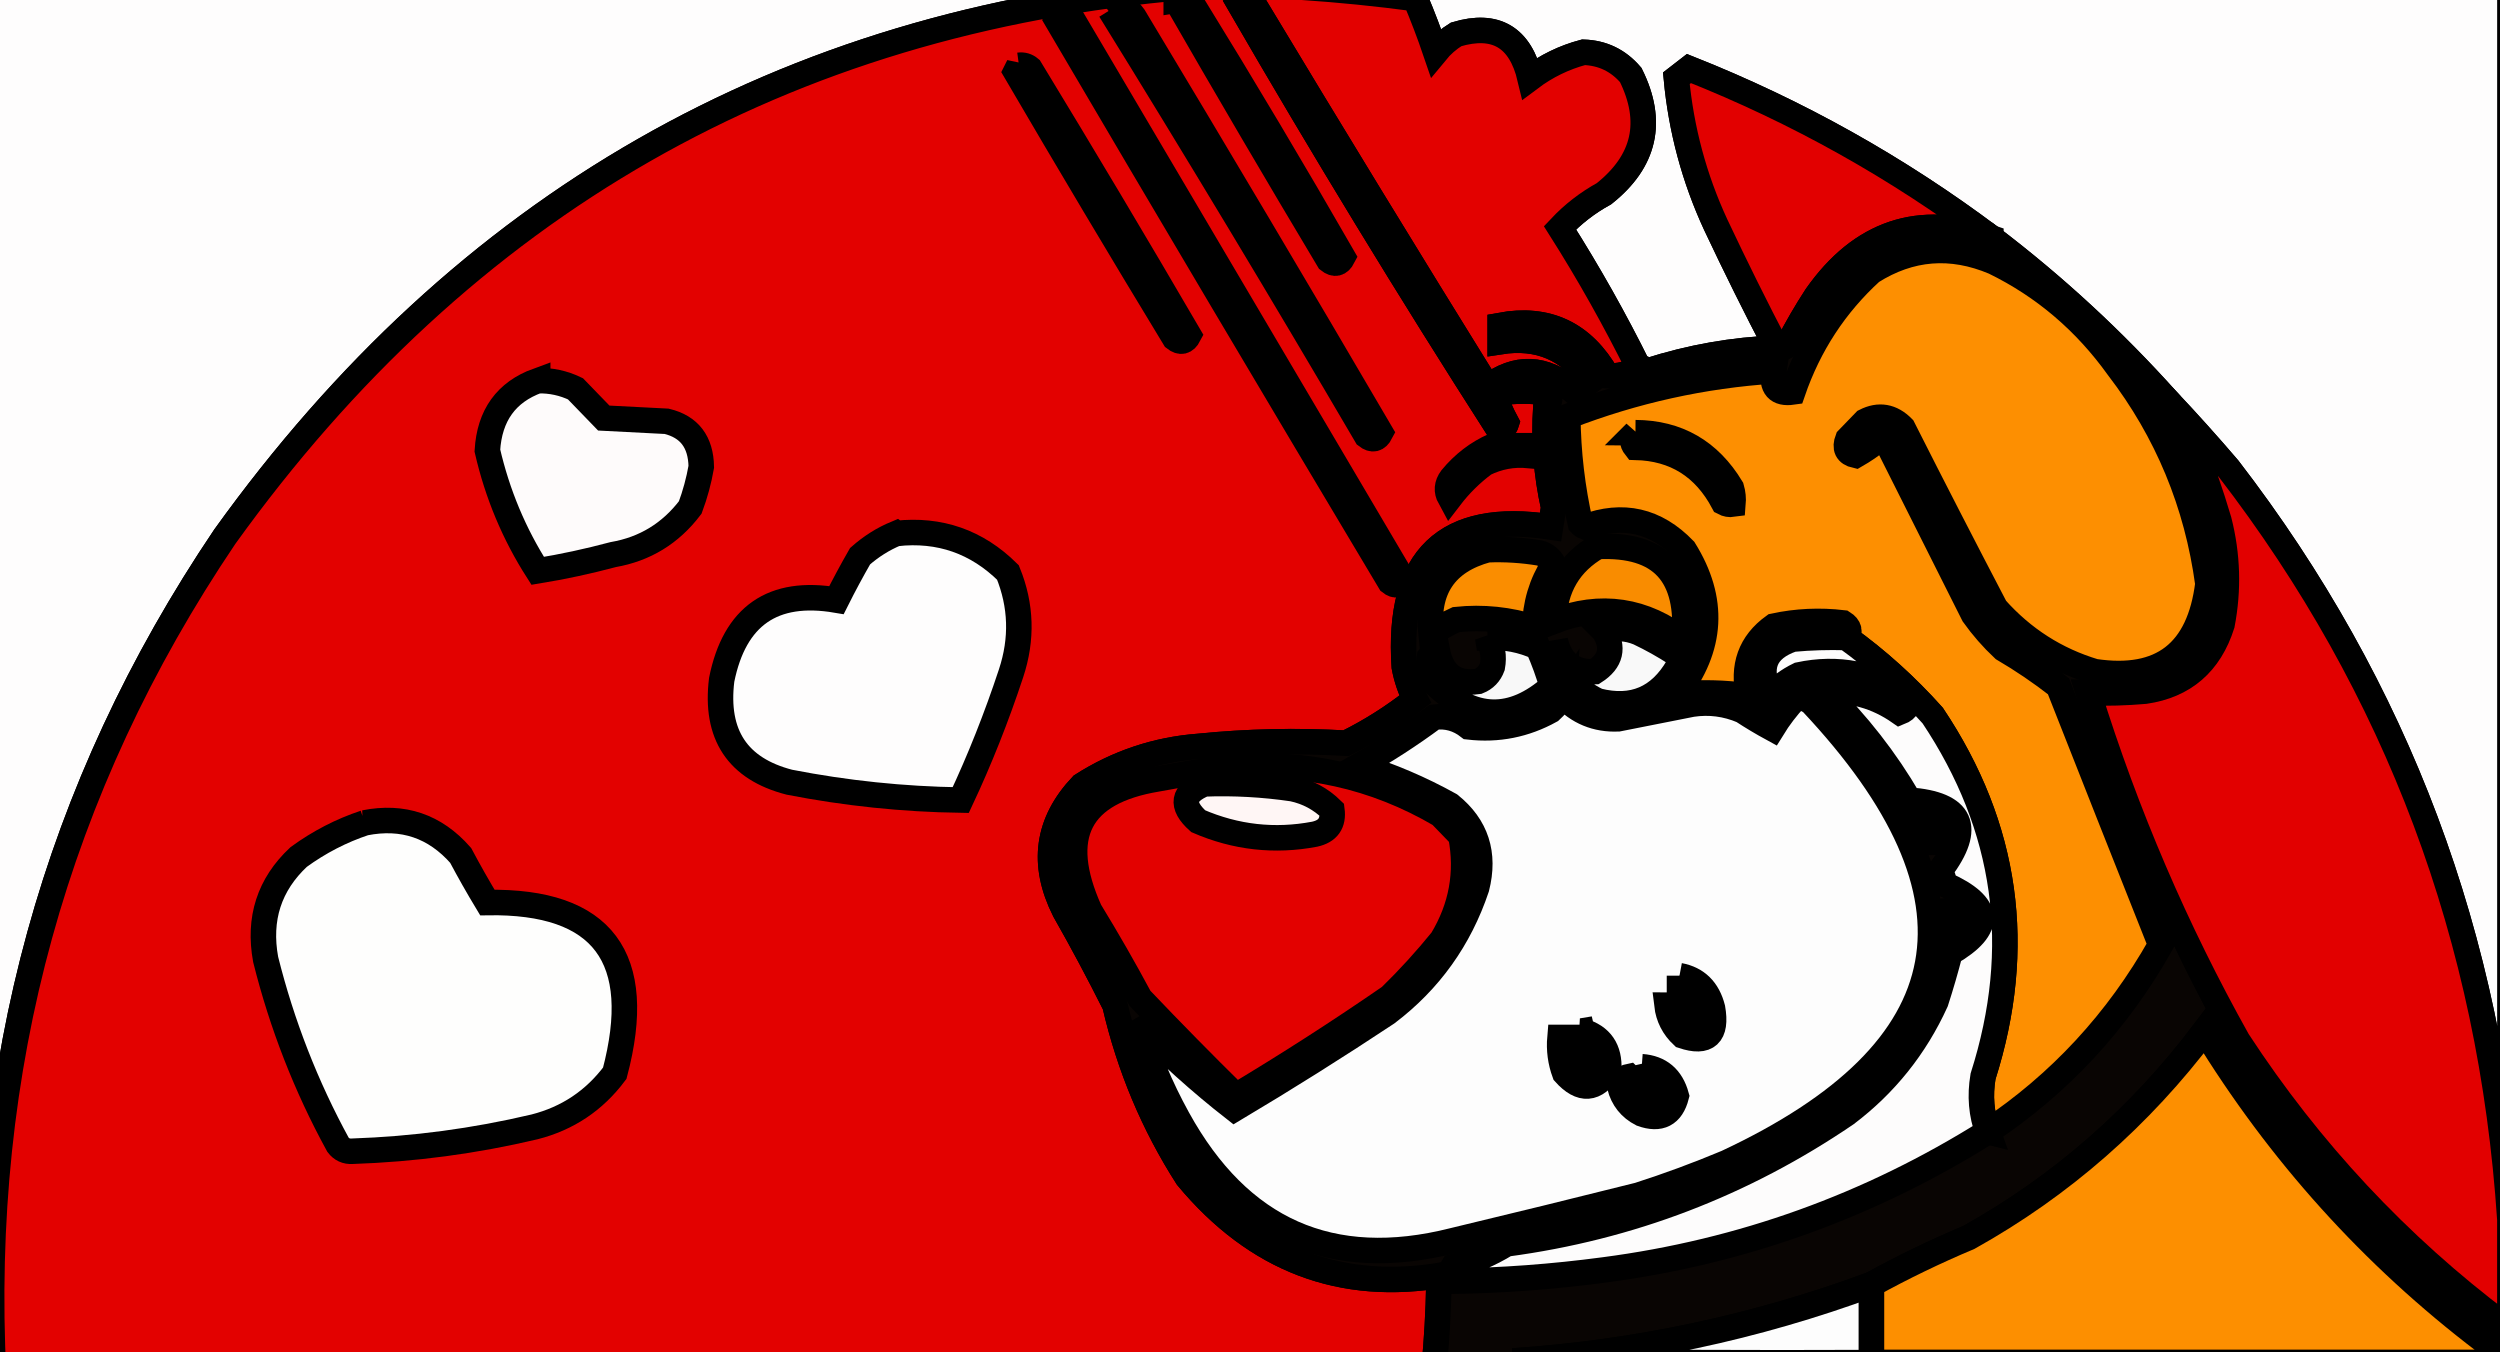 <svg width="98" height="53" xmlns="http://www.w3.org/2000/svg">

 <rect width="100%" height="100%" fill="#808080" stroke="none"/>

 <g>
  <title>background</title>
  <rect fill="none" id="canvas_background" height="55" width="100" y="-1" x="-1"/>
 </g>
 <g>
  <title>Layer 1</title>
  <g stroke="null" id="svg_72">
   <g stroke="null" id="svg_1">
    <path stroke="null" id="svg_2" opacity="0.999" d="m-0.5,-0.5c15.659,0 31.318,0 46.978,0c-15.752,1.33 -28.308,8.51 -37.668,21.54c-6.653,9.865 -9.674,20.826 -9.063,32.883c-0.082,0 -0.164,0 -0.247,0c0,-18.141 0,-36.282 0,-54.423z" fill="#fefdfd"/>
   </g>
   <g stroke="null" id="svg_3">
    <path stroke="null" id="svg_4" d="m51.04,-0.5c15.783,0 31.565,0 47.348,0c0,16.102 0,32.203 0,48.305c-0.728,-11.017 -4.406,-20.831 -11.035,-29.442c-0.785,-0.917 -1.586,-1.809 -2.404,-2.677c-2.115,-2.357 -4.417,-4.481 -6.905,-6.373c-3.642,-2.733 -7.588,-4.942 -11.837,-6.628c-0.164,0.127 -0.329,0.255 -0.493,0.382c0.187,2.005 0.701,3.917 1.541,5.735c0.778,1.651 1.579,3.266 2.404,4.843c-1.706,0.06 -3.391,0.358 -5.055,0.892c-0.113,-0.08 -0.236,-0.122 -0.37,-0.127c-0.931,-1.882 -1.959,-3.709 -3.083,-5.48c0.505,-0.538 1.08,-0.984 1.726,-1.338c1.605,-1.275 1.954,-2.826 1.048,-4.652c-0.489,-0.571 -1.106,-0.869 -1.85,-0.892c-0.762,0.203 -1.461,0.543 -2.096,1.02c-0.382,-1.61 -1.348,-2.184 -2.898,-1.721c-0.303,0.186 -0.571,0.419 -0.801,0.701c-0.244,-0.713 -0.511,-1.414 -0.801,-2.103c-1.494,-0.2 -2.973,-0.349 -4.439,-0.446z" fill="#fefdfd"/>
   </g>
   <g stroke="null" id="svg_5">
    <path stroke="null" id="svg_6" d="m46.478,-0.5c1.521,0 3.041,0 4.562,0c1.465,0.097 2.945,0.246 4.439,0.446c0.291,0.689 0.558,1.39 0.801,2.103c0.231,-0.282 0.498,-0.515 0.801,-0.701c1.55,-0.463 2.516,0.11 2.898,1.721c0.635,-0.477 1.334,-0.817 2.096,-1.02c0.744,0.024 1.361,0.321 1.85,0.892c0.906,1.827 0.557,3.377 -1.048,4.652c-0.646,0.355 -1.222,0.801 -1.726,1.338c1.124,1.772 2.151,3.599 3.083,5.48c-0.37,0.248 -0.781,0.354 -1.233,0.319c-0.949,-1.659 -2.347,-2.317 -4.192,-1.976c0,0.212 0,0.425 0,0.637c1.499,-0.235 2.691,0.275 3.576,1.529c-0.221,0.176 -0.467,0.303 -0.74,0.382c-1.099,-0.935 -2.209,-0.978 -3.329,-0.127c-3.09,-4.983 -6.152,-9.997 -9.186,-15.039c-0.184,-0.159 -0.369,-0.159 -0.555,0c3.264,5.642 6.655,11.207 10.172,16.696c0.158,-0.014 0.261,-0.099 0.308,-0.255c-0.203,-0.375 -0.367,-0.758 -0.493,-1.147c0.614,-0.106 1.231,-0.127 1.85,-0.064c0.372,0.108 0.434,0.299 0.185,0.574c-0.087,1.331 0.016,2.648 0.308,3.951c-0.042,0.256 -0.083,0.511 -0.123,0.765c-4.106,-0.62 -6.017,1.206 -5.733,5.48c0.083,0.447 0.227,0.872 0.432,1.275c-0.842,0.669 -1.746,1.243 -2.713,1.721c-1.932,-0.11 -3.864,-0.067 -5.795,0.127c-1.645,0.128 -3.166,0.638 -4.562,1.529c-1.37,1.448 -1.596,3.084 -0.678,4.907c0.689,1.212 1.346,2.444 1.973,3.696c0.565,2.434 1.51,4.686 2.836,6.755c2.696,3.243 6.046,4.518 10.049,3.824c-0.007,0.158 -0.069,0.285 -0.185,0.382c-0.022,1.093 -0.084,2.177 -0.185,3.25c0.067,0.091 0.149,0.155 0.247,0.191c0,0.042 0,0.085 0,0.127c-18.906,0 -37.812,0 -56.718,0c-0.612,-12.057 2.409,-23.018 9.063,-32.883c9.361,-13.029 21.917,-20.209 37.668,-21.54z" fill="#e30100"/>
   </g>
   <g stroke="null" id="svg_7">
    <path stroke="null" id="svg_8" d="m58.315,15.177c0.041,0.127 0.123,0.212 0.247,0.255c0.126,0.389 0.291,0.772 0.493,1.147c-0.048,0.155 -0.15,0.241 -0.308,0.255c-3.518,-5.489 -6.908,-11.055 -10.172,-16.696c0.186,-0.159 0.371,-0.159 0.555,0c3.034,5.043 6.096,10.056 9.186,15.039z" fill="#fee8e8"/>
   </g>
   <g stroke="null" id="svg_9">
    <path stroke="null" id="svg_10" d="m46.108,0.01c0.22,-0.036 0.426,0.006 0.617,0.127c2.022,3.28 3.995,6.594 5.918,9.941c-0.138,0.267 -0.323,0.31 -0.555,0.127c-2.032,-3.397 -4.025,-6.796 -5.98,-10.196z" fill="#fee7e6"/>
   </g>
   <g stroke="null" id="svg_11">
    <path stroke="null" id="svg_12" d="m43.518,0.392c0.364,-0.194 0.672,-0.109 0.925,0.255c3.257,5.417 6.484,10.855 9.679,16.314c-0.138,0.267 -0.323,0.31 -0.555,0.127c-3.296,-5.629 -6.645,-11.194 -10.049,-16.696z" fill="#fee8e7"/>
   </g>
   <g stroke="null" id="svg_13">
    <path stroke="null" id="svg_14" d="m41.546,0.52c0.163,-0.022 0.307,0.021 0.432,0.127c4.336,7.35 8.672,14.7 13.008,22.049c-0.119,0.254 -0.283,0.296 -0.493,0.127c-4.397,-7.354 -8.754,-14.703 -13.07,-22.049c0.045,-0.087 0.086,-0.172 0.123,-0.255z" fill="#fee8e8"/>
   </g>
   <g stroke="null" id="svg_15">
    <path stroke="null" id="svg_16" d="m39.943,2.559c0.163,-0.022 0.307,0.021 0.432,0.127c2.106,3.462 4.182,6.946 6.227,10.451c-0.138,0.267 -0.323,0.31 -0.555,0.127c-2.113,-3.479 -4.188,-6.963 -6.227,-10.451c0.045,-0.087 0.086,-0.172 0.123,-0.255z" fill="#fee6e5"/>
   </g>
   <g stroke="null" id="svg_17">
    <path stroke="null" id="svg_18" d="m78.043,9.314c-2.81,-0.965 -5.091,-0.2 -6.843,2.294c-0.401,0.616 -0.771,1.253 -1.11,1.912c-0.125,0.107 -0.269,0.149 -0.432,0.127c-0.825,-1.577 -1.626,-3.192 -2.404,-4.843c-0.841,-1.818 -1.354,-3.73 -1.541,-5.735c0.164,-0.127 0.329,-0.255 0.493,-0.382c4.249,1.685 8.194,3.894 11.837,6.628z" fill="#e20000"/>
   </g>
   <g stroke="null" id="svg_19">
    <path stroke="null" id="svg_20" d="m78.043,9.314c2.488,1.892 4.79,4.016 6.905,6.373c-0.018,0.134 0.002,0.262 0.062,0.382c0.377,0.313 0.665,0.696 0.863,1.147c0.418,1.043 0.788,2.105 1.11,3.186c0.345,1.351 0.386,2.71 0.123,4.079c-0.482,1.518 -1.489,2.389 -3.021,2.613c-0.739,0.064 -1.479,0.085 -2.219,0.064c1.482,4.763 3.434,9.309 5.857,13.638c2.82,4.317 6.273,8.014 10.357,11.088c0.061,0.337 0.082,0.677 0.062,1.02c-0.281,-0.014 -0.528,-0.12 -0.74,-0.319c-4.403,-3.35 -8.061,-7.408 -10.974,-12.172c-2.542,3.372 -5.625,6.07 -9.248,8.093c-1.328,0.56 -2.602,1.176 -3.822,1.848c-4.546,1.675 -9.231,2.673 -14.056,2.995c4.685,0.064 9.371,0.085 14.056,0.064c0.041,0 0.082,0 0.123,0c8.261,0.085 16.522,0.17 24.784,0.255c-13.924,0.127 -27.857,0.17 -41.799,0.127c-0.097,-0.036 -0.18,-0.1 -0.247,-0.191c0.101,-1.073 0.163,-2.157 0.185,-3.25c0.116,-0.097 0.178,-0.225 0.185,-0.382c-4.003,0.694 -7.353,-0.58 -10.049,-3.824c-1.326,-2.069 -2.271,-4.321 -2.836,-6.755c-0.626,-1.252 -1.284,-2.485 -1.973,-3.696c-0.918,-1.823 -0.692,-3.459 0.678,-4.907c1.396,-0.892 2.917,-1.401 4.562,-1.529c1.931,-0.195 3.863,-0.237 5.795,-0.127c0.966,-0.478 1.871,-1.051 2.713,-1.721c-0.205,-0.402 -0.349,-0.827 -0.432,-1.275c-0.283,-4.274 1.628,-6.101 5.733,-5.48c0.04,-0.253 0.081,-0.508 0.123,-0.765c-0.292,-1.303 -0.395,-2.62 -0.308,-3.951c0.249,-0.274 0.188,-0.465 -0.185,-0.574c-0.619,-0.063 -1.235,-0.042 -1.85,0.064c-0.123,-0.042 -0.206,-0.127 -0.247,-0.255c1.12,-0.85 2.23,-0.808 3.329,0.127c0.273,-0.079 0.519,-0.207 0.74,-0.382c-0.884,-1.254 -2.076,-1.764 -3.576,-1.529c0,-0.212 0,-0.425 0,-0.637c1.846,-0.342 3.243,0.317 4.192,1.976c0.452,0.035 0.863,-0.071 1.233,-0.319c0.134,0.005 0.257,0.048 0.37,0.127c1.664,-0.534 3.349,-0.832 5.055,-0.892c0.163,0.022 0.307,-0.021 0.432,-0.127c0.339,-0.658 0.709,-1.296 1.11,-1.912c1.753,-2.495 4.034,-3.259 6.843,-2.294z" fill="#090503"/>
   </g>
   <g stroke="null" id="svg_21">
    <path stroke="null" id="svg_22" d="m77.919,44.364c-0.252,-0.685 -0.313,-1.408 -0.185,-2.167c1.609,-5.054 0.951,-9.77 -1.973,-14.147c-1.035,-1.157 -2.166,-2.177 -3.391,-3.059c0.174,-0.22 0.133,-0.412 -0.123,-0.574c-0.912,-0.108 -1.817,-0.066 -2.713,0.127c-0.919,0.663 -1.248,1.576 -0.986,2.74c-0.948,-0.136 -1.893,-0.157 -2.836,-0.064c1.422,-1.827 1.524,-3.717 0.308,-5.672c-1.109,-1.149 -2.404,-1.446 -3.884,-0.892c-0.072,-0.027 -0.134,-0.069 -0.185,-0.127c-0.315,-1.386 -0.479,-2.788 -0.493,-4.206c2.604,-1.007 5.296,-1.602 8.076,-1.784c-0.102,0.637 0.144,0.914 0.74,0.828c0.634,-1.845 1.661,-3.417 3.083,-4.716c1.523,-0.963 3.126,-1.09 4.809,-0.382c1.95,0.951 3.573,2.332 4.87,4.142c1.916,2.5 3.087,5.326 3.514,8.476c-0.335,2.683 -1.814,3.83 -4.439,3.441c-1.519,-0.456 -2.813,-1.284 -3.884,-2.485c-1.228,-2.348 -2.441,-4.706 -3.637,-7.074c-0.441,-0.448 -0.934,-0.533 -1.48,-0.255c-0.226,0.234 -0.452,0.467 -0.678,0.701c-0.133,0.349 -0.03,0.561 0.308,0.637c0.323,-0.185 0.632,-0.397 0.925,-0.637c0.155,0.033 0.279,0.118 0.37,0.255c1.11,2.209 2.219,4.418 3.329,6.628c0.345,0.484 0.735,0.93 1.171,1.338c0.751,0.441 1.47,0.93 2.158,1.466c1.325,3.369 2.661,6.746 4.007,10.133c-1.692,3.003 -3.953,5.445 -6.782,7.329z" fill="#fd8f01"/>
   </g>
   <g stroke="null" id="svg_23">
    <path stroke="null" id="svg_24" opacity="0.996" d="m21.078,14.922c0.516,-0.013 1.009,0.093 1.48,0.319c0.37,0.382 0.74,0.765 1.11,1.147c0.822,0.042 1.644,0.085 2.466,0.127c0.888,0.215 1.34,0.809 1.356,1.784c-0.096,0.546 -0.24,1.077 -0.432,1.593c-0.772,1.017 -1.779,1.633 -3.021,1.848c-0.988,0.264 -1.974,0.476 -2.959,0.637c-0.923,-1.442 -1.581,-3.014 -1.973,-4.716c0.082,-1.378 0.74,-2.291 1.973,-2.74z" fill="#fefcfc"/>
   </g>
   <g stroke="null" id="svg_25">
    <path stroke="null" id="svg_26" d="m84.948,15.687c0.818,0.867 1.619,1.759 2.404,2.677c6.629,8.61 10.307,18.424 11.035,29.442c0,1.742 0,3.484 0,5.226c-0.082,0.127 -0.164,0.255 -0.247,0.382c0,-0.17 0,-0.34 0,-0.51c0.02,-0.342 -0,-0.682 -0.062,-1.02c-4.084,-3.075 -7.537,-6.771 -10.357,-11.088c-2.422,-4.329 -4.375,-8.874 -5.857,-13.638c0.741,0.021 1.481,-0 2.219,-0.064c1.532,-0.224 2.539,-1.095 3.021,-2.613c0.263,-1.368 0.222,-2.728 -0.123,-4.079c-0.321,-1.082 -0.691,-2.144 -1.11,-3.186c-0.198,-0.452 -0.486,-0.834 -0.863,-1.147c-0.06,-0.121 -0.08,-0.248 -0.062,-0.382z" fill="#e20000"/>
   </g>
   <g stroke="null" id="svg_27">
    <path stroke="null" id="svg_28" d="m64.11,16.961c1.642,0.009 2.895,0.731 3.761,2.167c0.061,0.208 0.081,0.421 0.062,0.637c-0.13,0.019 -0.253,-0.002 -0.37,-0.064c-0.746,-1.408 -1.897,-2.13 -3.452,-2.167c-0.151,-0.19 -0.151,-0.381 0,-0.574z" fill="#140d06"/>
   </g>
   <g stroke="null" id="svg_29">
    <path stroke="null" id="svg_30" d="m58.561,17.471c0.452,0 0.904,0 1.356,0c0,0.127 0,0.255 0,0.382c-0.606,-0.056 -1.181,0.05 -1.726,0.319c-0.515,0.383 -0.967,0.829 -1.356,1.338c-0.143,-0.261 -0.123,-0.516 0.062,-0.765c0.469,-0.569 1.024,-0.994 1.665,-1.275z" fill="#0f0000"/>
   </g>
   <g stroke="null" id="svg_31">
    <path stroke="null" id="svg_32" opacity="0.998" d="m35.134,20.912c1.7,-0.186 3.159,0.324 4.377,1.529c0.526,1.291 0.567,2.608 0.123,3.951c-0.57,1.725 -1.227,3.382 -1.973,4.971c-2.259,-0.034 -4.499,-0.267 -6.72,-0.701c-2.032,-0.526 -2.916,-1.864 -2.651,-4.015c0.505,-2.506 2.005,-3.547 4.5,-3.123c0.291,-0.58 0.599,-1.153 0.925,-1.721c0.433,-0.382 0.906,-0.68 1.418,-0.892z" fill="#fefdfd"/>
   </g>
   <g stroke="null" id="svg_33">
    <path stroke="null" id="svg_34" d="m62.63,21.422c2.497,-0.117 3.627,1.115 3.391,3.696c-1.565,-1.224 -3.27,-1.479 -5.117,-0.765c0.041,-1.317 0.616,-2.294 1.726,-2.931z" fill="#f98c00"/>
   </g>
   <g stroke="null" id="svg_35">
    <path stroke="null" id="svg_36" d="m58.315,21.549c0.683,-0.027 1.361,0.016 2.034,0.127c0.247,0.064 0.432,0.212 0.555,0.446c-0.483,0.753 -0.729,1.581 -0.74,2.485c-1.006,-0.323 -2.033,-0.43 -3.083,-0.319c-0.349,0.159 -0.678,0.35 -0.986,0.574c-0.191,-1.759 0.549,-2.863 2.219,-3.314z" fill="#fa8d00"/>
   </g>
   <g stroke="null" id="svg_37">
    <path stroke="null" id="svg_38" d="m62.877,24.736c0.438,-0.147 0.89,-0.126 1.356,0.064c0.513,0.244 1.006,0.52 1.48,0.828c0.137,0.156 0.158,0.326 0.062,0.51c-0.72,1.24 -1.768,1.686 -3.144,1.338c-0.998,-0.475 -1.552,-1.261 -1.665,-2.358c0.205,0.852 0.719,1.256 1.541,1.211c0.645,-0.413 0.768,-0.944 0.37,-1.593z" fill="#f9f9f9"/>
   </g>
   <g stroke="null" id="svg_39">
    <path stroke="null" id="svg_40" d="m58.315,24.991c0.688,-0.035 1.345,0.093 1.973,0.382c0.227,0.515 0.412,1.025 0.555,1.529c-1.574,1.395 -3.115,1.352 -4.624,-0.127c-0.18,-0.322 -0.242,-0.662 -0.185,-1.02c0.085,-0.109 0.188,-0.194 0.308,-0.255c0.179,0.93 0.713,1.334 1.603,1.211c0.267,-0.106 0.452,-0.297 0.555,-0.574c0.074,-0.405 0.012,-0.788 -0.185,-1.147z" fill="#f8f8f8"/>
   </g>
   <g stroke="null" id="svg_41">
    <path stroke="null" id="svg_42" d="m72.371,24.991c1.225,0.882 2.355,1.902 3.391,3.059c2.924,4.377 3.582,9.093 1.973,14.147c-0.128,0.759 -0.067,1.481 0.185,2.167c-4.624,2.903 -9.638,4.709 -15.043,5.417c-2.006,0.268 -4.02,0.417 -6.042,0.446c-0.026,-0.21 0.015,-0.401 0.123,-0.574c0.74,-0.191 1.438,-0.488 2.096,-0.892c4.833,-0.645 9.272,-2.345 13.317,-5.098c1.536,-1.162 2.708,-2.628 3.514,-4.397c0.204,-0.632 0.389,-1.269 0.555,-1.912c1.681,-0.979 1.62,-1.871 -0.185,-2.677c-0.062,-0.191 -0.123,-0.382 -0.185,-0.574c1.257,-1.672 0.846,-2.585 -1.233,-2.74c-0.917,-1.575 -2.027,-2.998 -3.329,-4.27c1.074,-0.076 2.06,0.2 2.959,0.828c0.302,-0.118 0.404,-0.331 0.308,-0.637c-1.314,-0.876 -2.732,-1.152 -4.254,-0.828c-0.425,0.206 -0.794,0.482 -1.11,0.828c-0.54,-1.101 -0.252,-1.845 0.863,-2.23c0.698,-0.064 1.396,-0.085 2.096,-0.064z" fill="#fdfcfc"/>
   </g>
   <g stroke="null" id="svg_43">
    <path stroke="null" id="svg_44" d="m61.274,27.285c0.584,0.63 1.303,0.928 2.158,0.892c0.964,-0.19 1.93,-0.382 2.898,-0.574c0.679,-0.101 1.336,-0.016 1.973,0.255c0.382,0.251 0.773,0.484 1.171,0.701c0.259,-0.422 0.567,-0.825 0.925,-1.211c0.217,-0.018 0.422,0.046 0.617,0.191c7.174,7.634 6.064,13.645 -3.329,18.035c-1.132,0.475 -2.283,0.9 -3.452,1.275c-2.429,0.609 -4.853,1.204 -7.275,1.784c-4.773,1.203 -8.369,-0.39 -10.789,-4.78c-0.678,-1.229 -1.212,-2.504 -1.603,-3.824c1.203,1.244 2.477,2.391 3.822,3.441c2.022,-1.204 4.016,-2.458 5.98,-3.76c1.669,-1.265 2.84,-2.9 3.514,-4.907c0.338,-1.332 -0.012,-2.415 -1.048,-3.25c-1.143,-0.635 -2.335,-1.144 -3.576,-1.529c1.028,-0.573 2.014,-1.211 2.959,-1.912c0.495,-0.064 0.947,0.063 1.356,0.382c1.133,0.131 2.202,-0.081 3.206,-0.637c0.19,-0.175 0.354,-0.366 0.493,-0.574z" fill="#fdfdfd"/>
   </g>
   <g stroke="null" id="svg_45">
    <path stroke="null" id="svg_46" d="m48.081,30.089c2.995,-0.286 5.79,0.33 8.384,1.848c0.267,0.276 0.534,0.552 0.801,0.828c0.276,1.444 0.03,2.804 -0.74,4.079c-0.633,0.782 -1.311,1.525 -2.034,2.23c-1.972,1.36 -3.986,2.655 -6.042,3.887c-1.272,-1.251 -2.526,-2.526 -3.761,-3.824c-0.626,-1.168 -1.284,-2.315 -1.973,-3.441c-1.314,-2.932 -0.43,-4.652 2.651,-5.162c0.919,-0.169 1.823,-0.317 2.713,-0.446z" fill="#e30100"/>
   </g>
   <g stroke="null" id="svg_47">
    <path stroke="null" id="svg_48" d="m47.217,30.726c1.157,-0.04 2.308,0.023 3.452,0.191c0.593,0.126 1.107,0.402 1.541,0.828c0.07,0.524 -0.156,0.843 -0.678,0.956c-1.568,0.297 -3.089,0.127 -4.562,-0.51c-0.697,-0.625 -0.615,-1.113 0.247,-1.466z" fill="#fff6f5"/>
   </g>
   <g stroke="null" id="svg_49">
    <path stroke="null" id="svg_50" opacity="0.998" d="m14.296,32.256c1.499,-0.298 2.753,0.127 3.761,1.275c0.334,0.627 0.683,1.243 1.048,1.848c4.53,-0.074 6.195,2.156 4.994,6.691c-0.802,1.072 -1.85,1.773 -3.144,2.103c-2.353,0.557 -4.737,0.875 -7.151,0.956c-0.231,0.014 -0.416,-0.071 -0.555,-0.255c-1.253,-2.292 -2.198,-4.714 -2.836,-7.265c-0.292,-1.596 0.139,-2.934 1.295,-4.015c0.807,-0.587 1.67,-1.033 2.589,-1.338z" fill="#fefefd"/>
   </g>
   <g stroke="null" id="svg_51">
    <path stroke="null" id="svg_52" d="m75.33,32.128c0.588,-0.019 0.875,0.278 0.863,0.892c-0.206,0 -0.411,0 -0.617,0c-0.117,-0.285 -0.199,-0.583 -0.247,-0.892z" fill="#e2e2e2"/>
   </g>
   <g stroke="null" id="svg_53">
    <path stroke="null" id="svg_54" opacity="0.999" d="m76.317,35.697c0.494,-0.062 0.72,0.15 0.678,0.637c-0.616,0.362 -0.842,0.149 -0.678,-0.637z" fill="#e1e1e1"/>
   </g>
   <g stroke="null" id="svg_55">
    <path stroke="null" id="svg_56" d="m65.836,38.246c0.679,0.128 1.111,0.553 1.295,1.275c0.183,1.044 -0.208,1.405 -1.171,1.083c-0.355,-0.332 -0.561,-0.735 -0.617,-1.211c0.451,-0.004 0.78,0.209 0.986,0.637c0.265,-0.586 0.101,-0.926 -0.493,-1.02c0,-0.255 0,-0.51 0,-0.765z" fill="#151515"/>
   </g>
   <g stroke="null" id="svg_57">
    <path stroke="null" id="svg_58" d="m62.014,40.413c0.742,0.216 1.091,0.726 1.048,1.529c-0.514,0.798 -1.089,0.84 -1.726,0.127c-0.165,-0.449 -0.227,-0.917 -0.185,-1.402c0.206,0 0.411,0 0.617,0c-0.02,0.342 0,0.682 0.062,1.02c0.137,0.196 0.322,0.281 0.555,0.255c-0.132,-0.514 -0.255,-1.024 -0.37,-1.529z" fill="#131313"/>
   </g>
   <g stroke="null" id="svg_59">
    <path stroke="null" id="svg_60" d="m98.141,52.903c0,0.17 0,0.34 0,0.51c-8.22,0 -16.44,0 -24.66,0c-0.041,0 -0.082,0 -0.123,0c0,-1.02 0,-2.039 0,-3.059c1.221,-0.673 2.495,-1.289 3.822,-1.848c3.623,-2.023 6.706,-4.721 9.248,-8.093c2.913,4.764 6.571,8.821 10.974,12.172c0.212,0.199 0.458,0.305 0.74,0.319z" fill="#fd8f00"/>
   </g>
   <g stroke="null" id="svg_61">
    <path stroke="null" id="svg_62" d="m64.356,41.815c0.708,0.052 1.16,0.434 1.356,1.147c-0.188,0.725 -0.64,0.959 -1.356,0.701c-0.447,-0.228 -0.735,-0.589 -0.863,-1.083c0.041,-0.212 0.164,-0.34 0.37,-0.382c0.208,0.195 0.372,0.429 0.493,0.701c0.188,0.129 0.394,0.192 0.617,0.191c-0.206,-0.425 -0.411,-0.85 -0.617,-1.275z" fill="#141414"/>
   </g>
   <g stroke="null" id="svg_63">
    <path stroke="null" id="svg_64" d="m73.357,50.354c0,1.02 0,2.039 0,3.059c-4.686,0.021 -9.371,0 -14.056,-0.064c4.825,-0.322 9.511,-1.32 14.056,-2.995z" fill="#fdfdfd"/>
   </g>
   <g stroke="null" id="svg_65">
    <path stroke="null" id="svg_66" d="m98.387,53.03c0,0.297 0,0.595 0,0.892c-0.041,0 -0.082,0 -0.123,0c0,-0.085 0,-0.17 0,-0.255c-8.261,-0.085 -16.522,-0.17 -24.784,-0.255c8.22,0 16.44,0 24.66,0c0.082,-0.127 0.164,-0.255 0.247,-0.382z" fill="#5b3306"/>
   </g>
   <g stroke="null" id="svg_67">
    <path stroke="null" id="svg_68" d="m98.264,53.668c0,0.085 0,0.17 0,0.255c-13.933,0 -27.866,0 -41.799,0c0,-0.042 0,-0.085 0,-0.127c13.942,0.042 27.875,-0 41.799,-0.127z" fill="#650000"/>
   </g>
  </g>
 </g>
</svg>